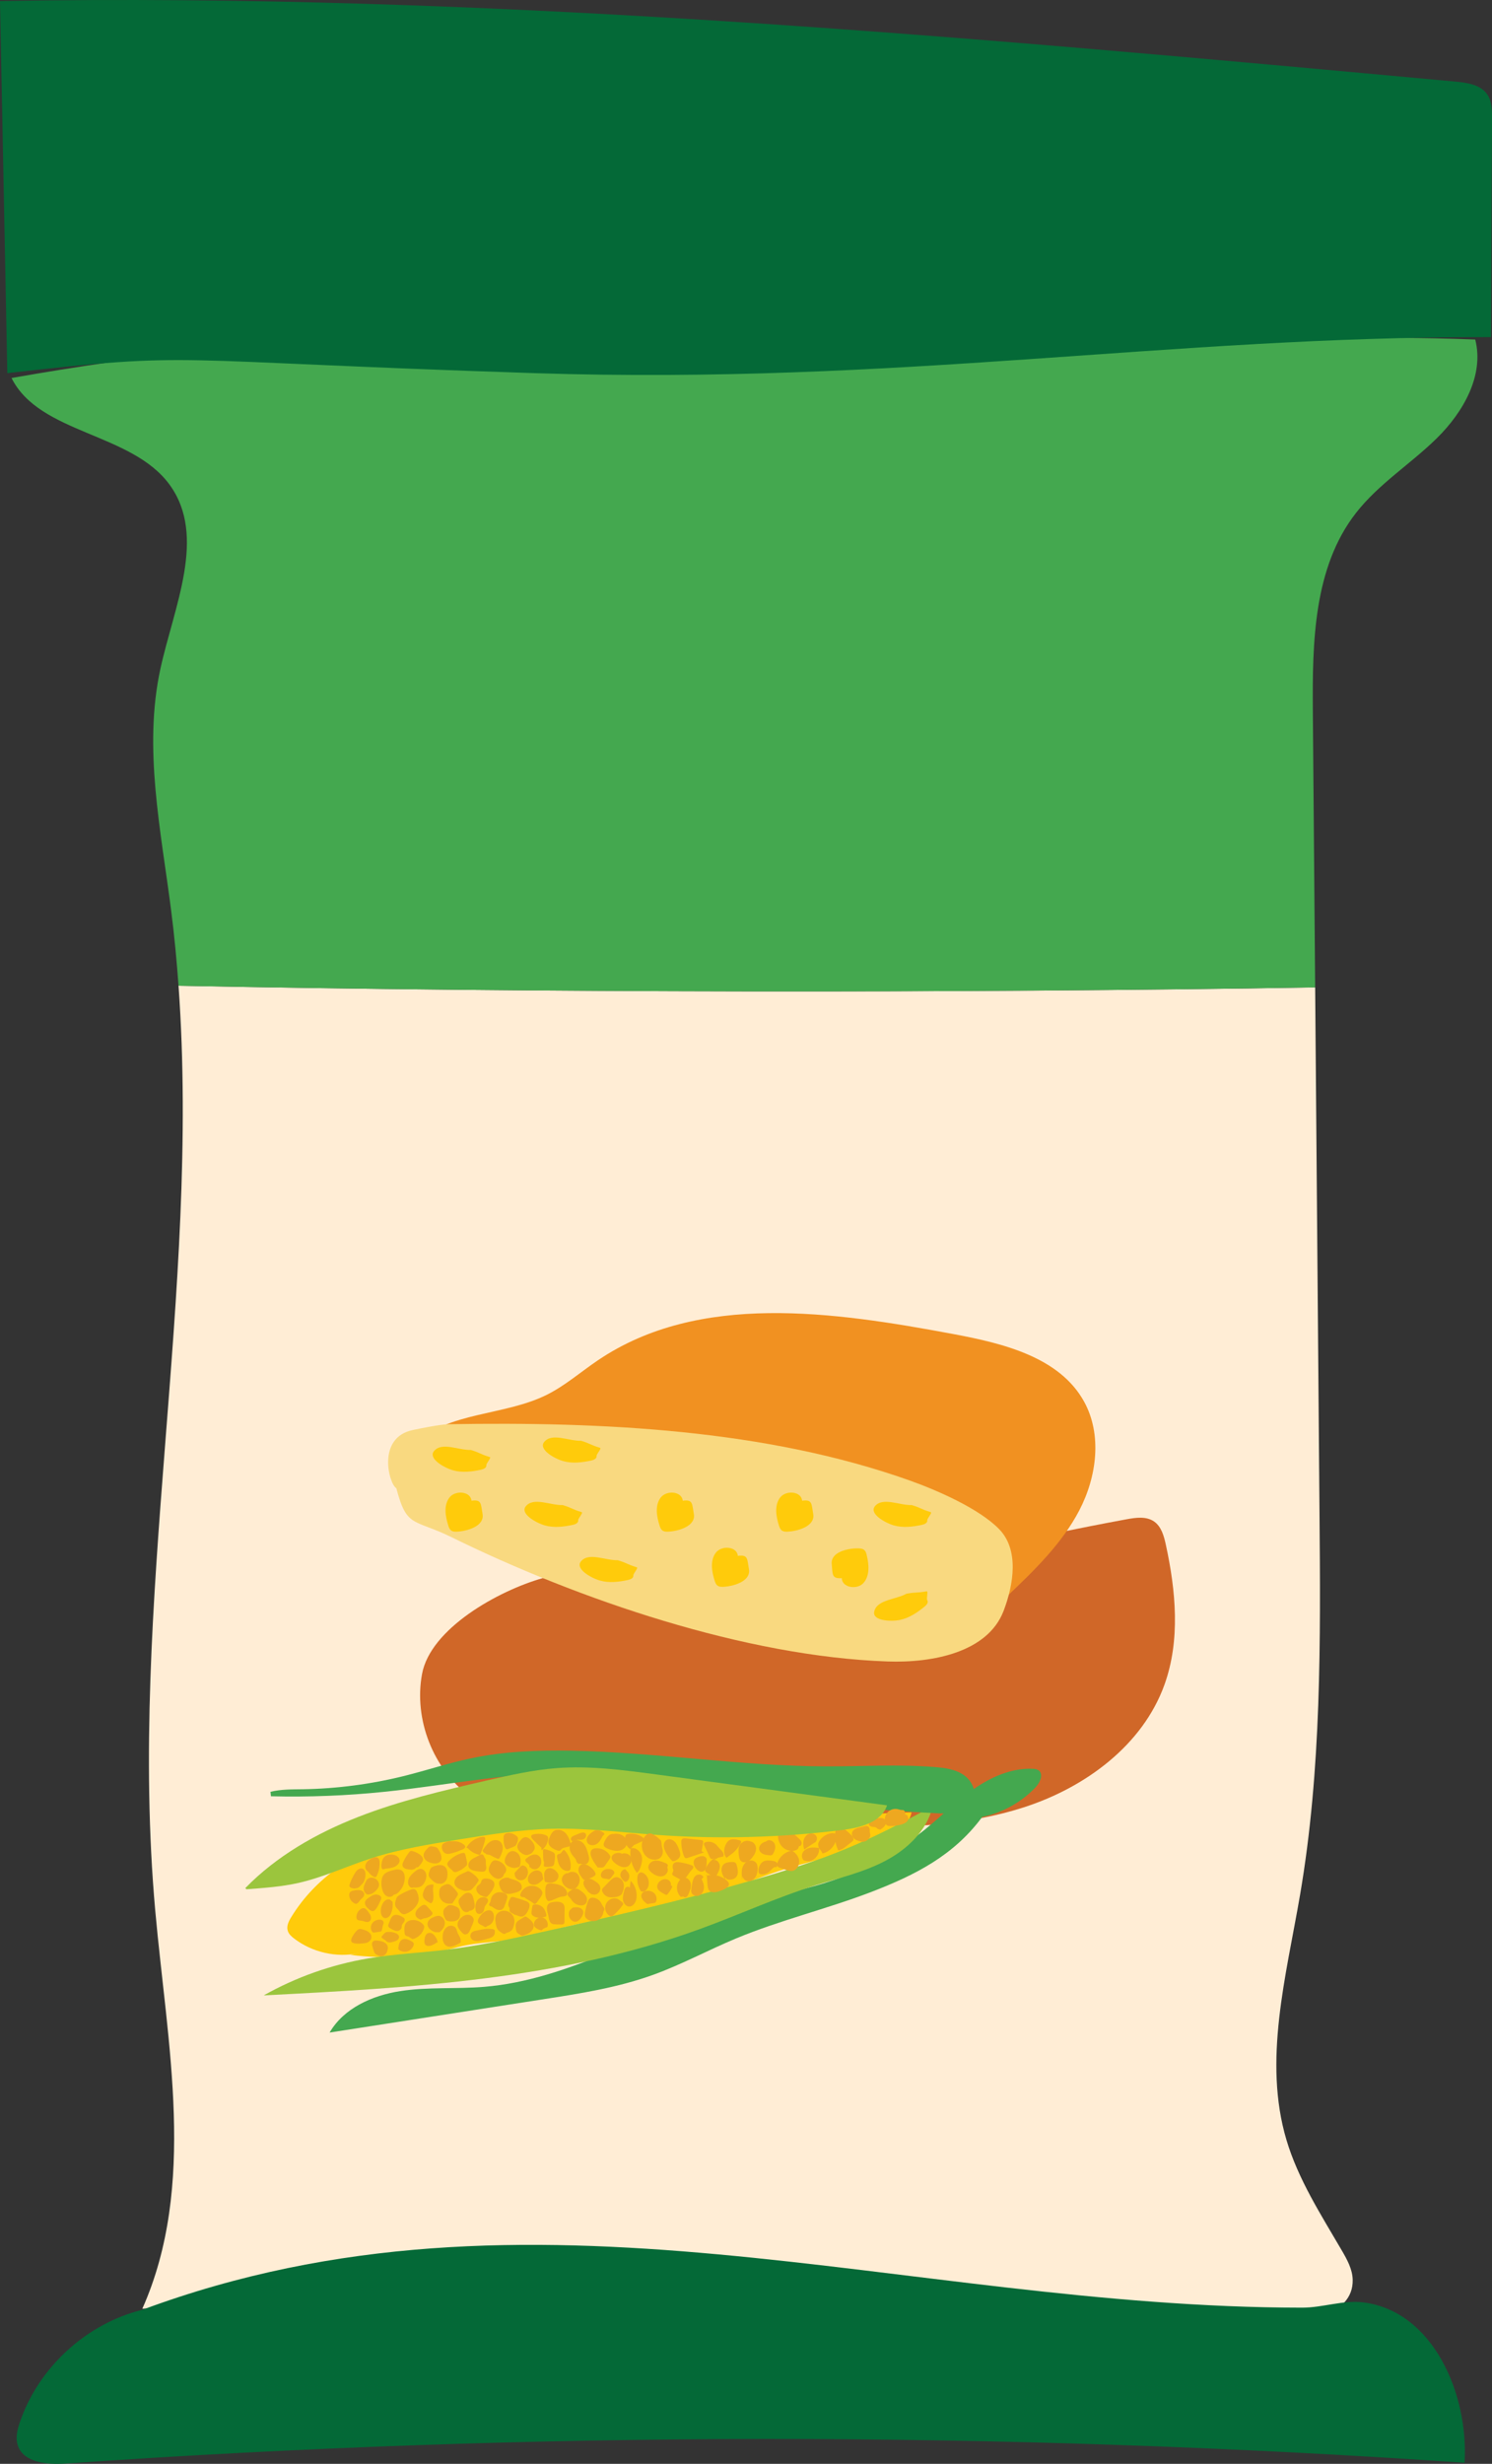 <?xml version="1.0" encoding="utf-8"?>
<!-- Generator: Adobe Illustrator 16.0.2, SVG Export Plug-In . SVG Version: 6.00 Build 0)  -->
<!DOCTYPE svg PUBLIC "-//W3C//DTD SVG 1.1//EN" "http://www.w3.org/Graphics/SVG/1.1/DTD/svg11.dtd">
<svg version="1.1" id="Layer_1" xmlns="http://www.w3.org/2000/svg" xmlns:xlink="http://www.w3.org/1999/xlink" x="0px" y="0px"
	 width="56.863px" height="93.863px" viewBox="0 0 56.863 93.863" enable-background="new 0 0 56.863 93.863" xml:space="preserve">
<rect x="0" y="0" width="56.863" height="93.863" fill="#333333" stroke="none"/>
<g>
	<path fill="#FFEDD5" d="M49.029,81.523c-0.897-3.016-0.014-6.229,0.518-9.33c0.82-4.789,0.782-9.678,0.742-14.536
		c-0.056-6.681-0.111-13.36-0.166-20.04c-13.718,0.222-29.746,0.2-43.319-0.064c0.844,11.685-1.933,23.509-0.889,35.216
		c0.456,5.108,1.595,10.501-0.491,15.186c14.255-1.117,28.61-0.958,42.837,0.474c1.379,0.138,3.322-0.19,3.293-1.575
		c-0.008-0.402-0.213-0.772-0.416-1.121C50.345,84.373,49.479,83.032,49.029,81.523"/>
	<path fill="#44A84F" d="M50.123,37.616c-0.029-3.508-0.059-7.016-0.088-10.523c-0.021-2.628,0.028-5.478,1.643-7.55
		c0.863-1.109,2.091-1.87,3.091-2.857s1.804-2.39,1.455-3.751c-8.39-0.338-16.565,0.846-24.888,0.114
		c-10.3-0.905-20.717-0.449-30.897,1.352c1.077,2.147,4.576,2.07,6.028,4.07c1.425,1.962,0.162,4.64-0.354,7.01
		c-0.658,3.024,0.022,6.154,0.412,9.224c0.121,0.948,0.21,1.898,0.279,2.849C20.377,37.817,36.405,37.838,50.123,37.616"/>
	<path fill="#046937" d="M0.279,14.216L0,0.04c18.525-0.324,37.02,1.374,55.47,3.069c0.445,0.041,0.95,0.114,1.208,0.481
		c0.182,0.26,0.187,0.601,0.186,0.919c-0.014,2.778-0.027,5.555-0.04,8.333c-12.354-0.028-22.556,1.822-36.437,1.374
		C6.013,13.752,7.597,13.379,0.279,14.216"/>
	<path fill="#046937" d="M5.424,87.995c-2.14,0.529-3.96,2.201-4.669,4.288c-0.094,0.275-0.169,0.574-0.086,0.852
		c0.203,0.684,1.123,0.767,1.834,0.717c17.743-1.236,35.571-1.246,53.315-0.03c0.158-2.647-1.217-5.771-3.847-6.107
		c-0.782-0.1-1.558,0.2-2.346,0.199C34.345,87.903,20.271,82.481,5.424,87.995"/>
	<path fill="#D06728" d="M20.689,60.119c-1.697,0.48-4.286,1.922-4.605,3.657c-0.318,1.733,0.423,3.62,1.838,4.674
		c1.644,1.224,3.854,1.261,5.903,1.247c2.632-0.018,5.264-0.034,7.895-0.052c2.457-0.016,4.959-0.038,7.298-0.792
		c2.339-0.753,4.532-2.362,5.363-4.675c0.609-1.696,0.433-3.575,0.05-5.336c-0.072-0.33-0.171-0.688-0.449-0.88
		c-0.295-0.203-0.69-0.148-1.042-0.084C35.362,59.278,28.288,61.391,20.689,60.119"/>
	<path fill="#F19121" d="M15.791,55.003c1.325-1.232,3.422-1.06,5.042-1.863c0.707-0.352,1.307-0.881,1.961-1.322
		c3.854-2.6,8.969-1.849,13.54-0.995c1.902,0.355,4.046,0.878,4.982,2.572c0.696,1.263,0.484,2.871-0.184,4.149
		s-1.731,2.299-2.777,3.293c0.197-1.225-0.58-2.44-1.611-3.13c-1.03-0.689-2.276-0.962-3.489-1.22
		c-5.981-1.271-12.188-2.545-18.156-1.21"/>
	<path fill="#F9D980" d="M15.105,56.695c0.401,1.532,0.653,1.153,2.105,1.867c4.842,2.38,11.189,4.543,16.613,4.734
		c1.732,0.062,3.826-0.352,4.427-1.929c0.386-1.012,0.593-2.326-0.169-3.111c-0.763-0.784-2.365-1.482-3.409-1.854
		c-5.483-1.95-11.738-2.244-17.577-2.144c-0.32,0.006-1.041,0.154-1.354,0.219C14.342,54.763,14.826,56.543,15.105,56.695"/>
	<path fill="#FFCB0B" d="M30.571,57.172c0.394-0.056,0.354,0.118,0.423,0.509c0.075,0.424-0.493,0.63-0.922,0.666
		c-0.101,0.009-0.214,0.014-0.29-0.053c-0.05-0.044-0.072-0.108-0.094-0.172c-0.112-0.351-0.18-0.765,0.037-1.063
		S30.539,56.805,30.571,57.172"/>
	<path fill="#FFCB0B" d="M26.021,57.172c0.393-0.056,0.354,0.118,0.423,0.509c0.075,0.424-0.494,0.63-0.922,0.666
		c-0.101,0.009-0.214,0.014-0.29-0.053c-0.05-0.044-0.073-0.108-0.094-0.172c-0.112-0.351-0.181-0.765,0.037-1.063
		C25.392,56.762,25.987,56.805,26.021,57.172"/>
	<path fill="#FFCB0B" d="M17.969,57.172c0.393-0.056,0.354,0.118,0.423,0.509c0.074,0.424-0.494,0.63-0.922,0.666
		c-0.102,0.009-0.214,0.014-0.29-0.053c-0.05-0.044-0.073-0.108-0.094-0.172c-0.112-0.351-0.181-0.765,0.037-1.063
		C17.34,56.762,17.936,56.805,17.969,57.172"/>
	<path fill="#FFCB0B" d="M28.121,59.273c0.393-0.056,0.354,0.118,0.423,0.509c0.075,0.423-0.494,0.629-0.922,0.666
		c-0.101,0.009-0.214,0.014-0.29-0.053c-0.05-0.044-0.073-0.109-0.094-0.172c-0.112-0.351-0.181-0.765,0.037-1.063
		C27.492,58.863,28.088,58.906,28.121,59.273"/>
	<path fill="#FFCB0B" d="M32.082,60.122c-0.396,0.026-0.344-0.144-0.384-0.539c-0.044-0.427,0.539-0.591,0.968-0.596
		c0.102-0.001,0.215,0.003,0.286,0.075c0.046,0.047,0.065,0.114,0.08,0.178c0.087,0.358,0.124,0.776-0.115,1.057
		C32.68,60.578,32.088,60.49,32.082,60.122"/>
	<path fill="#FFCB0B" d="M21.446,57.338c0.402,0.126,0.318,0.144,0.721,0.269c0.074,0.024-0.139,0.237-0.13,0.314
		c0.011,0.097-0.108,0.15-0.203,0.17c-0.354,0.076-0.725,0.12-1.072,0.021c-0.347-0.101-0.952-0.45-0.722-0.729
		C20.338,57.021,20.977,57.353,21.446,57.338"/>
	<path fill="#FFCB0B" d="M17.945,55.238c0.402,0.126,0.318,0.145,0.721,0.27c0.074,0.023-0.139,0.236-0.13,0.313
		c0.011,0.097-0.108,0.15-0.203,0.17c-0.353,0.076-0.725,0.12-1.072,0.021c-0.347-0.101-0.95-0.45-0.722-0.729
		C16.837,54.92,17.476,55.252,17.945,55.238"/>
	<path fill="#FFCB0B" d="M34.549,60.714c0.415-0.072,0.349-0.019,0.765-0.091c0.076-0.013-0.017,0.274,0.026,0.34
		c0.055,0.081-0.026,0.183-0.103,0.243c-0.28,0.229-0.59,0.438-0.944,0.509c-0.354,0.069-1.052,0.032-0.975-0.319
		C33.418,60.938,34.139,60.941,34.549,60.714"/>
	<path fill="#FFCB0B" d="M23.547,59.439c0.402,0.126,0.318,0.144,0.721,0.269c0.074,0.024-0.139,0.237-0.13,0.314
		c0.011,0.097-0.108,0.149-0.203,0.17c-0.354,0.076-0.726,0.12-1.072,0.021s-0.951-0.449-0.722-0.729
		C22.438,59.122,23.077,59.454,23.547,59.439"/>
	<path fill="#FFCB0B" d="M34.749,57.338c0.403,0.126,0.319,0.144,0.722,0.269c0.073,0.024-0.14,0.237-0.131,0.314
		c0.012,0.097-0.107,0.15-0.202,0.17c-0.354,0.076-0.726,0.12-1.072,0.021c-0.347-0.101-0.951-0.45-0.722-0.729
		C33.642,57.021,34.28,57.353,34.749,57.338"/>
	<path fill="#FFCB0B" d="M22.146,54.888c0.402,0.126,0.318,0.144,0.722,0.269c0.073,0.024-0.14,0.237-0.131,0.314
		c0.011,0.097-0.108,0.149-0.203,0.17c-0.354,0.075-0.726,0.12-1.072,0.021s-0.951-0.45-0.722-0.729
		C21.038,54.571,21.677,54.903,22.146,54.888"/>
	<path fill="#44A84F" d="M37.436,69.216c0.772-0.156,1.493-0.557,2.035-1.13c0.173-0.183,0.313-0.515,0.1-0.65
		c-0.062-0.039-0.137-0.047-0.209-0.051c-0.803-0.035-1.58,0.307-2.24,0.764c-0.661,0.457-1.232,1.029-1.855,1.536
		c-1.062,0.861-2.279,1.531-3.577,1.967c-1.299,0.436-2.666,0.636-3.984,1.01c-3.134,0.888-6.006,2.761-9.251,3.029
		c-1.069,0.088-2.152-0.002-3.211,0.164c-1.06,0.167-2.144,0.649-2.682,1.578c2.702-0.42,5.403-0.841,8.104-1.262
		c1.427-0.222,2.864-0.445,4.222-0.936c1.08-0.389,2.094-0.941,3.154-1.383c1.679-0.701,3.463-1.123,5.162-1.775
		C34.901,71.425,36.354,70.681,37.436,69.216"/>
	<path fill="#FFCB0B" d="M13.672,74.409c-0.851,0.181-1.776-0.031-2.466-0.561c-0.101-0.077-0.201-0.167-0.238-0.288
		c-0.059-0.182,0.036-0.372,0.137-0.534c0.897-1.461,2.413-2.53,4.091-2.885c0.979-0.207,2.097-0.493,3.098-0.48
		c2.095,0.028,3.818-0.252,6.17,0.142c1.611,0.269,3.268-0.325,4.889-0.128c0.558,0.067,1.122,0.182,1.676,0.088
		c0.472-0.079,0.905-0.307,1.361-0.451c0.755-0.24,1.56-0.255,2.352-0.267c-0.128,0.613-0.784,0.943-1.374,1.153
		c-0.926,0.33-1.878,0.578-2.829,0.827c-1.622,0.424-2.847,1.089-4.469,1.513c-1.113,0.29-2.43,0.498-3.566,0.677
		c-0.843,0.133-1.603,0.378-2.433,0.578c-0.795,0.192-1.847,0.172-2.636,0.389c-1.323,0.365-2.719,0.465-4.081,0.292"/>
	<path fill="#9BC53D" d="M35.418,68.878c-1.034,0.559-2.079,1.101-3.165,1.551c-1.152,0.478-2.345,0.85-3.544,1.193
		c-2.677,0.768-5.392,1.397-8.112,1.994c-1.177,0.26-2.357,0.513-3.555,0.657c-1.008,0.122-2.025,0.168-3.026,0.338
		c-1.39,0.236-2.737,0.714-3.965,1.406c5.619-0.287,11.335-0.602,16.622-2.527c1.476-0.537,2.906-1.195,4.404-1.664
		c0.896-0.279,1.823-0.494,2.655-0.929s1.58-1.139,1.807-2.05"/>
	<path fill="#44A84F" d="M10.326,68.431c1.441,0.035,2.887-0.021,4.322-0.17c2.461-0.253,4.905-0.775,7.379-0.718
		c1.599,0.036,3.181,0.315,4.76,0.564c2.979,0.468,5.979,0.829,8.993,0.975c0.494,0.024,1.104-0.027,1.306-0.479
		c0.155-0.348-0.048-0.771-0.361-0.985s-0.708-0.268-1.087-0.298c-1.387-0.114-2.78-0.023-4.173-0.027
		c-3.23-0.01-6.441-0.535-9.673-0.597c-1.284-0.024-2.577,0.024-3.834,0.288c-0.862,0.181-1.7,0.46-2.555,0.674
		c-1.266,0.314-2.567,0.485-3.871,0.506c-0.409,0.006-0.824-0.002-1.223,0.097"/>
	<path fill="#EEA820" d="M34.485,69.126c0.099-0.013,0.162,0.123,0.12,0.213s-0.144,0.135-0.238,0.164
		c-0.145,0.043-0.297,0.065-0.449,0.064c-0.04,0-0.082-0.002-0.114-0.025c-0.029-0.02-0.048-0.053-0.06-0.086
		c-0.052-0.141-0.016-0.311,0.088-0.419c0.104-0.109,0.272-0.152,0.416-0.106c0.201,0.064,0.181-0.045,0.264,0.15"/>
	<path fill="#EEA820" d="M33.524,69.691c-0.124-0.007-0.091-0.082-0.215-0.089c-0.081-0.004-0.184-0.025-0.195-0.105
		c-0.008-0.048,0.024-0.094,0.062-0.125c0.091-0.076,0.212-0.103,0.33-0.112c0.076-0.006,0.161-0.003,0.215,0.052
		c0.061,0.063,0.053,0.168,0.004,0.24c-0.048,0.072-0.125,0.119-0.198,0.163"/>
	<path fill="#EEA820" d="M32.877,70.167c-0.102-0.018-0.204-0.037-0.289-0.094c-0.084-0.059-0.144-0.165-0.113-0.263
		c0.037-0.118,0.177-0.164,0.297-0.193c0.058-0.014,0.116-0.028,0.174-0.042c0.034-0.008,0.069-0.017,0.104-0.008
		c0.069,0.016,0.107,0.098,0.098,0.168s0.021,0.103,0.021,0.174C33.168,70.056,33,70.167,32.877,70.167"/>
	<path fill="#EEA820" d="M31.949,70.493c-0.105-0.211-0.146-0.452-0.117-0.686c0.01-0.078,0.035-0.166,0.107-0.198
		c0.078-0.035,0.168,0.015,0.236,0.067c0.096,0.07,0.185,0.149,0.268,0.234c0.052,0.053,0.104,0.125,0.077,0.193
		c-0.014,0.032-0.041,0.054-0.069,0.074C32.297,70.288,32.137,70.469,31.949,70.493"/>
	<path fill="#EEA820" d="M31.347,70.611c-0.061-0.154-0.149-0.159-0.164-0.324c-0.005-0.061,0.021-0.117,0.056-0.167
		c0.102-0.148,0.266-0.253,0.442-0.281c0.066-0.011,0.149-0.003,0.183,0.057c0.015,0.026,0.016,0.058,0.015,0.086
		C31.865,70.277,31.636,70.549,31.347,70.611"/>
	<path fill="#EEA820" d="M30.644,70.879c-0.091-0.068-0.104-0.209-0.048-0.308c0.058-0.1,0.167-0.156,0.279-0.177
		c0.112-0.02,0.227-0.007,0.34,0.007c0.035,0.242-0.169,0.493-0.413,0.508"/>
	<path fill="#EEA820" d="M30.649,70.459c-0.03-0.105-0.048-0.219-0.027-0.327c0.021-0.107,0.085-0.213,0.185-0.26
		c0.1-0.048,0.233-0.025,0.298,0.064c0.063,0.09,0.025,0.238-0.079,0.272"/>
	<path fill="#EEA820" d="M30.419,70.425c-0.13,0.14-0.39,0.097-0.545-0.015s-0.23-0.313-0.224-0.504
		c0.004-0.102,0.038-0.216,0.129-0.263c0.13-0.067,0.279,0.039,0.386,0.138c0.091,0.084,0.183,0.168,0.272,0.252
		c0.049,0.045,0.101,0.096,0.114,0.16c0.014,0.065-0.032,0.146-0.099,0.142"/>
	<path fill="#EEA820" d="M30.304,70.492c-0.302-0.007-0.593,0.205-0.681,0.494c-0.008,0.028-0.015,0.058-0.006,0.086
		c0.016,0.048,0.069,0.071,0.118,0.088c0.075,0.026,0.151,0.051,0.228,0.077c0.071,0.022,0.146,0.047,0.221,0.04
		c0.211-0.021,0.326-0.292,0.25-0.491c-0.075-0.199-0.275-0.324-0.477-0.393"/>
	<path fill="#9BC53D" d="M9.391,71.974c0.667-0.048,1.338-0.096,1.989-0.242c0.95-0.216,1.84-0.638,2.769-0.938
		c1.09-0.353,2.227-0.536,3.357-0.718c1.165-0.188,2.334-0.375,3.514-0.405c1.343-0.034,2.683,0.137,4.022,0.233
		c2.353,0.168,4.723,0.104,7.063-0.188c0.681-0.086,1.484-0.29,1.703-0.939c-2.935-0.393-5.869-0.785-8.805-1.178
		c-1.255-0.168-2.521-0.336-3.785-0.24c-0.899,0.067-1.785,0.269-2.665,0.471c-1.659,0.381-3.325,0.771-4.912,1.393
		c-1.586,0.621-3.102,1.485-4.29,2.705"/>
	<path fill="#EEA820" d="M29.58,71.125c-0.103-0.009-0.171,0.098-0.245,0.168c-0.079,0.073-0.188,0.115-0.296,0.113
		c-0.041,0-0.088-0.01-0.112-0.044c-0.017-0.022-0.02-0.053-0.02-0.081c-0.001-0.152,0.07-0.315,0.209-0.377
		c0.094-0.04,0.198-0.028,0.298-0.018c0.096,0.011,0.217,0.047,0.22,0.143c0.002,0.062-0.049,0.109-0.097,0.148"/>
	<path fill="#EEA820" d="M29.347,70.121c-0.099,0.017-0.2,0.034-0.284,0.088c-0.084,0.053-0.148,0.152-0.129,0.25
		c0.015,0.079,0.08,0.141,0.154,0.173c0.072,0.033,0.154,0.041,0.233,0.049c0.03,0.003,0.062,0.006,0.087-0.006
		c0.029-0.013,0.049-0.041,0.064-0.069c0.064-0.11,0.102-0.251,0.049-0.367c-0.052-0.117-0.223-0.181-0.316-0.093"/>
	<path fill="#EEA820" d="M28.291,71.608c-0.018-0.124-0.034-0.25-0.015-0.373s0.081-0.246,0.187-0.313
		c0.106-0.066,0.26-0.061,0.343,0.032c0.064,0.072,0.075,0.176,0.069,0.272c-0.007,0.108-0.034,0.22-0.1,0.307
		s-0.175,0.146-0.282,0.132c-0.108-0.015-0.203-0.118-0.191-0.226"/>
	<path fill="#EEA820" d="M28.796,70.379c-0.03-0.132-0.148-0.236-0.283-0.25c-0.133-0.015-0.271,0.063-0.329,0.184
		c-0.052,0.107-0.04,0.233-0.027,0.352c0.01,0.088,0.023,0.182,0.09,0.238c0.063,0.053,0.158,0.055,0.233,0.023
		c0.075-0.032,0.136-0.095,0.187-0.158c0.079-0.098,0.146-0.214,0.147-0.34s-0.084-0.259-0.209-0.275"/>
	<path fill="#EEA820" d="M27.637,71.598c-0.055-0.091-0.11-0.186-0.131-0.289c-0.021-0.104,0.001-0.224,0.082-0.293
		c0.075-0.064,0.18-0.074,0.279-0.08c0.057-0.003,0.121-0.005,0.164,0.033c0.032,0.028,0.044,0.072,0.055,0.114
		c0.038,0.148,0.069,0.326-0.038,0.436c-0.049,0.051-0.119,0.075-0.188,0.085c-0.057,0.008-0.115,0.006-0.164-0.022
		c-0.048-0.028-0.079-0.091-0.059-0.143"/>
	<path fill="#EEA820" d="M27.688,70.777c-0.129-0.146-0.104-0.376-0.008-0.543c0.025-0.044,0.056-0.085,0.096-0.115
		c0.112-0.082,0.27-0.048,0.404-0.01c0.021,0.006,0.045,0.013,0.058,0.032c0.019,0.027,0.004,0.064-0.014,0.094
		c-0.075,0.137-0.177,0.26-0.296,0.36"/>
	<path fill="#EEA820" d="M27.562,70.728c-0.122,0.028-0.245,0.056-0.366,0.083c-0.035,0.009-0.074,0.016-0.105-0.004
		c-0.021-0.014-0.033-0.038-0.044-0.062c-0.067-0.145-0.135-0.289-0.202-0.434c-0.015-0.03-0.029-0.069-0.008-0.098
		c0.009-0.013,0.025-0.021,0.04-0.027c0.162-0.063,0.359,0.002,0.464,0.142C27.444,70.466,27.638,70.573,27.562,70.728"/>
	<path fill="#EEA820" d="M27.363,70.781c-0.216-0.012-0.372,0.2-0.465,0.396c-0.014,0.029-0.028,0.061-0.021,0.093
		c0.007,0.028,0.03,0.05,0.054,0.068c0.072,0.058,0.156,0.102,0.246,0.13c0.032,0.011,0.068,0.018,0.1,0.004
		c0.031-0.015,0.048-0.048,0.063-0.078c0.051-0.102,0.102-0.211,0.092-0.324c-0.012-0.113-0.109-0.227-0.222-0.21"/>
	<path fill="#EEA820" d="M26.935,71.37c0.005,0.155,0.017,0.312,0.032,0.466c0.007,0.06,0.015,0.122,0.05,0.172
		c0.084,0.113,0.26,0.09,0.394,0.043c0.09-0.031,0.178-0.066,0.258-0.116c0.06-0.038,0.122-0.098,0.113-0.169
		c-0.005-0.045-0.036-0.082-0.069-0.112c-0.208-0.195-0.52-0.272-0.794-0.198"/>
	<path fill="#EEA820" d="M26.829,70.571c-0.203,0.067-0.405,0.136-0.608,0.204c-0.034,0.012-0.072,0.022-0.103,0.006
		c-0.028-0.015-0.042-0.045-0.054-0.075c-0.063-0.168-0.097-0.348-0.101-0.528c0-0.037,0.001-0.076,0.024-0.104
		c0.034-0.046,0.103-0.044,0.16-0.038c0.189,0.021,0.379,0.042,0.566,0.063c0.028,0.003,0.057,0.008,0.075,0.029
		c0.018,0.023,0.014,0.057,0.008,0.087c-0.019,0.104-0.038,0.208-0.057,0.313"/>
	<path fill="#EEA820" d="M26.932,70.88c0.021-0.069-0.041-0.144-0.111-0.161c-0.071-0.02-0.146,0.002-0.216,0.026
		c-0.04,0.016-0.081,0.032-0.112,0.063c-0.1,0.094-0.056,0.264,0.029,0.372c0.064,0.081,0.169,0.151,0.268,0.116
		c0.116-0.041,0.138-0.192,0.141-0.316c0.001-0.053,0.002-0.106,0.003-0.159"/>
	<path fill="#EEA820" d="M26.805,71.523c-0.022-0.12-0.202-0.143-0.294-0.064c-0.093,0.08-0.116,0.211-0.136,0.33
		c-0.009,0.057-0.018,0.112-0.025,0.168c-0.006,0.036-0.012,0.074-0.006,0.11c0.018,0.121,0.167,0.192,0.282,0.153
		s0.189-0.16,0.2-0.282c0.012-0.121-0.031-0.242-0.087-0.35"/>
	<path fill="#EEA820" d="M25.943,72.264c-0.147-0.142-0.187-0.382-0.089-0.563c0.052-0.096,0.151-0.178,0.261-0.167
		c0.124,0.014,0.209,0.143,0.216,0.267c0.008,0.125-0.043,0.244-0.093,0.357c-0.018,0.04-0.036,0.082-0.071,0.107
		c-0.035,0.024-0.092,0.023-0.115-0.012"/>
	<path fill="#EEA820" d="M25.961,71.674c-0.001-0.094-0.258-0.172-0.323-0.24c-0.065-0.066,0.056-0.133,0.018-0.218
		c-0.039-0.086-0.028-0.203,0.052-0.252c0.05-0.03,0.112-0.027,0.17-0.02c0.166,0.02,0.33,0.06,0.487,0.118
		c0.014,0.007,0.027,0.012,0.039,0.021c0.042,0.04,0.006,0.11-0.036,0.148c-0.164,0.154-0.233,0.442-0.444,0.366"/>
	<path fill="#EEA820" d="M25.604,70.88c-0.095-0.097-0.173-0.208-0.235-0.328c-0.039-0.074-0.071-0.156-0.071-0.241
		c0.001-0.086,0.039-0.176,0.113-0.217c0.094-0.052,0.216-0.015,0.294,0.059c0.078,0.072,0.121,0.175,0.162,0.272
		c0.039,0.097,0.079,0.202,0.046,0.3C25.879,70.824,25.665,70.963,25.604,70.88"/>
	<path fill="#EEA820" d="M25.166,70.099c-0.076-0.082-0.165-0.152-0.263-0.208c-0.038-0.021-0.081-0.042-0.126-0.044
		c-0.078-0.004-0.149,0.05-0.199,0.112c-0.186,0.229-0.146,0.604,0.084,0.79c0.157,0.128,0.425,0.144,0.543-0.021
		c0.068-0.096,0.069-0.227,0.031-0.338c-0.036-0.111-0.005-0.224-0.074-0.317"/>
	<path fill="#EEA820" d="M25.454,71.05c-0.019-0.042-0.064-0.063-0.107-0.081c-0.126-0.051-0.259-0.103-0.393-0.084
		c-0.136,0.021-0.266,0.141-0.243,0.274c0.013,0.082,0.078,0.146,0.144,0.196c0.113,0.087,0.257,0.153,0.397,0.121
		c0.139-0.03,0.249-0.197,0.179-0.322"/>
	<path fill="#EEA820" d="M25.568,71.819c0.019-0.088-0.042-0.181-0.126-0.213c-0.084-0.033-0.183-0.013-0.257,0.036
		c-0.102,0.063-0.17,0.194-0.123,0.304c0.026,0.065,0.089,0.11,0.149,0.147c0.048,0.03,0.098,0.057,0.146,0.083
		c0.014,0.007,0.03,0.014,0.046,0.012c0.018-0.003,0.032-0.017,0.044-0.032c0.074-0.085,0.134-0.181,0.179-0.283"/>
	<path fill="#EEA820" d="M24.69,72.546c-0.063-0.037-0.122-0.084-0.17-0.14c-0.053-0.063-0.096-0.146-0.074-0.225
		c0.022-0.079,0.104-0.128,0.186-0.143c0.109-0.02,0.23,0.013,0.309,0.093c0.077,0.08,0.106,0.207,0.062,0.31
		c-0.008,0.016-0.016,0.03-0.029,0.041c-0.017,0.012-0.037,0.016-0.058,0.019c-0.07,0.01-0.141,0.02-0.212,0.03"/>
	<path fill="#EEA820" d="M24.432,72.057c-0.107-0.156-0.157-0.35-0.14-0.537c0.007-0.076,0.037-0.164,0.11-0.185
		c0.046-0.013,0.094,0.006,0.134,0.032c0.185,0.116,0.25,0.389,0.137,0.576c-0.036,0.059-0.09,0.112-0.157,0.124"/>
	<path fill="#EEA820" d="M24.271,71.349c-0.191-0.252-0.279-0.581-0.238-0.896c0.002-0.012,0.004-0.024,0.012-0.032
		c0.008-0.009,0.02-0.012,0.032-0.013c0.185-0.026,0.353,0.146,0.386,0.329c0.032,0.185-0.036,0.371-0.116,0.54"/>
	<path fill="#EEA820" d="M24.018,70.448c-0.144-0.103-0.222-0.288-0.193-0.463c0.006-0.032,0.015-0.065,0.039-0.089
		c0.023-0.02,0.056-0.026,0.087-0.032c0.175-0.023,0.359,0.016,0.51,0.107c0.047,0.028,0.095,0.08,0.072,0.129
		c-0.012,0.024-0.038,0.037-0.063,0.049c-0.103,0.048-0.207,0.097-0.311,0.145"/>
	<path fill="#EEA820" d="M23.454,69.885c-0.082-0.04-0.185-0.015-0.255,0.044c-0.071,0.057-0.117,0.139-0.157,0.221
		c-0.024,0.048-0.047,0.104-0.032,0.154c0.019,0.062,0.083,0.095,0.142,0.12c0.137,0.057,0.283,0.103,0.43,0.083
		c0.146-0.021,0.289-0.125,0.31-0.271c0.021-0.151-0.098-0.298-0.242-0.349c-0.145-0.05-0.305-0.025-0.451,0.022"/>
	<path fill="#EEA820" d="M23.696,70.612c-0.09-0.036-0.195-0.032-0.281,0.013c-0.043,0.022-0.083,0.058-0.1,0.104
		c-0.034,0.1,0.054,0.197,0.136,0.26c0.13,0.101,0.299,0.187,0.45,0.124c0.151-0.061,0.212-0.278,0.113-0.408
		c-0.099-0.131-0.325-0.132-0.425-0.003"/>
	<path fill="#EEA820" d="M23.826,71.206c-0.12,0.018-0.208,0.152-0.178,0.269c0.019,0.071,0.07,0.126,0.122,0.178
		c0.017,0.015,0.032,0.03,0.052,0.035c0.033,0.009,0.066-0.011,0.091-0.033c0.086-0.083,0.096-0.232,0.021-0.326"/>
	<path fill="#EEA820" d="M24.036,71.65c0.165,0.17,0.249,0.413,0.225,0.647c-0.018,0.164-0.129,0.349-0.293,0.335
		c-0.112-0.01-0.198-0.118-0.22-0.229c-0.022-0.112,0.005-0.228,0.032-0.339c0.013-0.056,0.028-0.115,0.07-0.154
		c0.044-0.039,0.122-0.044,0.152,0.005"/>
	<path fill="#EEA820" d="M23.748,72.554c-0.1,0.143-0.216,0.273-0.345,0.39c-0.03,0.026-0.064,0.054-0.105,0.058
		c-0.038,0.002-0.075-0.018-0.104-0.043c-0.11-0.091-0.157-0.249-0.115-0.385c0.042-0.135,0.17-0.24,0.312-0.253
		c0.075-0.007,0.154,0.011,0.211,0.061C23.658,72.432,23.771,72.483,23.748,72.554"/>
	<path fill="#EEA820" d="M23.693,72.162c0.064-0.13,0.108-0.28,0.07-0.421c-0.038-0.14-0.183-0.258-0.323-0.222
		c-0.079,0.02-0.141,0.08-0.196,0.138c-0.085,0.087-0.17,0.174-0.256,0.261c-0.014,0.015-0.027,0.028-0.035,0.046
		c-0.015,0.034-0.007,0.073,0.008,0.107c0.048,0.115,0.163,0.199,0.287,0.209C23.372,72.291,23.625,72.267,23.693,72.162"/>
	<path fill="#EEA820" d="M23.197,71.597c-0.099-0.037-0.238-0.009-0.285-0.102c-0.012-0.024-0.015-0.052-0.012-0.077
		c0.01-0.08,0.064-0.149,0.136-0.186c0.07-0.036,0.155-0.041,0.232-0.023c0.072,0.016,0.152,0.067,0.144,0.141
		c-0.004,0.028-0.021,0.053-0.04,0.074C23.324,71.474,23.266,71.594,23.197,71.597"/>
	<path fill="#EEA820" d="M22.784,71.146c-0.089-0.109-0.166-0.229-0.228-0.356c-0.051-0.106-0.083-0.254,0.008-0.329
		c0.035-0.03,0.082-0.041,0.129-0.047c0.205-0.021,0.418,0.076,0.536,0.246c0.018,0.025,0.033,0.054,0.033,0.084
		c-0.001,0.033-0.021,0.064-0.04,0.092c-0.056,0.08-0.111,0.16-0.168,0.241c-0.015,0.021-0.031,0.042-0.054,0.054
		C22.922,71.166,22.871,71.139,22.784,71.146"/>
	<path fill="#EEA820" d="M22.974,69.936c0.142-0.091-0.003-0.131-0.102-0.193c-0.031-0.019-0.12-0.019-0.156-0.019
		c-0.035,0.001-0.067,0.021-0.098,0.041c-0.075,0.05-0.151,0.102-0.203,0.175c-0.051,0.073-0.074,0.174-0.032,0.254
		c0.063,0.118,0.239,0.129,0.353,0.059C22.85,70.181,22.913,70.056,22.974,69.936"/>
	<path fill="#EEA820" d="M23.001,72.772c0.009,0.141-0.065,0.283-0.186,0.358c-0.12,0.074-0.28,0.076-0.402,0.005
		c-0.044-0.024-0.081-0.059-0.104-0.103c-0.03-0.064-0.02-0.141-0.007-0.209c0.022-0.119,0.053-0.236,0.091-0.351
		c0.021-0.063,0.049-0.13,0.107-0.16c0.038-0.021,0.084-0.021,0.127-0.015c0.132,0.021,0.251,0.113,0.304,0.237
		c0.053,0.123,0.155,0.168,0.079,0.279"/>
	<path fill="#EEA820" d="M22.479,72.12c-0.11-0.079-0.066-0.064-0.143-0.156c-0.077-0.093-0.14-0.229-0.069-0.326
		c0.043-0.06,0.126-0.081,0.198-0.069c0.073,0.012,0.139,0.05,0.201,0.088c0.077,0.048,0.156,0.102,0.193,0.184
		c0.046,0.101,0.012,0.23-0.077,0.295C22.695,72.2,22.562,72.193,22.479,72.12"/>
	<path fill="#EEA820" d="M22.214,71.575c-0.072-0.088-0.146-0.182-0.164-0.294c-0.02-0.111,0.041-0.246,0.152-0.266
		c0.047-0.008,0.097,0.004,0.141,0.021c0.14,0.055,0.26,0.157,0.334,0.287c0.016,0.029,0.03,0.063,0.019,0.094
		c-0.008,0.023-0.028,0.038-0.048,0.052c-0.118,0.081-0.256,0.131-0.398,0.146"/>
	<path fill="#EEA820" d="M22.03,70.992c-0.094-0.073-0.041-0.119-0.121-0.206c-0.084-0.09-0.161-0.191-0.189-0.311
		c-0.029-0.119,0.003-0.26,0.104-0.33c0.124-0.087,0.307-0.031,0.408,0.08c0.104,0.111,0.146,0.265,0.187,0.41
		c0.019,0.071,0.038,0.145,0.028,0.217c-0.009,0.073-0.054,0.147-0.125,0.167c-0.089,0.025-0.186-0.04-0.273-0.011"/>
	<path fill="#EEA820" d="M21.813,70.142c-0.054-0.01-0.07-0.086-0.043-0.133c0.029-0.047,0.083-0.069,0.135-0.091
		c0.06-0.023,0.12-0.048,0.181-0.073c0.072-0.028,0.162-0.055,0.219-0.002c0.062,0.057,0.029,0.166-0.041,0.211
		c-0.069,0.044-0.159,0.041-0.242,0.032"/>
	<path fill="#EEA820" d="M21.753,70.249c-0.042-0.155-0.097-0.315-0.213-0.427c-0.116-0.112-0.31-0.158-0.44-0.063
		c-0.076,0.057-0.117,0.149-0.154,0.237c-0.026,0.063-0.053,0.128-0.046,0.196c0.013,0.157,0.184,0.245,0.332,0.303
		c0.027,0.011,0.058,0.021,0.087,0.015c0.029-0.008,0.052-0.033,0.071-0.057c0.091-0.11,0.399-0.063,0.385-0.203"/>
	<path fill="#EEA820" d="M21.51,70.482c0.175,0.178,0.265,0.436,0.237,0.684c-0.005,0.032-0.012,0.066-0.036,0.086
		c-0.015,0.012-0.031,0.017-0.049,0.02c-0.123,0.021-0.247-0.058-0.316-0.161c-0.069-0.105-0.094-0.231-0.115-0.354
		c-0.005-0.025-0.009-0.053,0.001-0.075c0.018-0.04,0.064-0.055,0.106-0.063C21.404,70.601,21.444,70.457,21.51,70.482"/>
	<path fill="#EEA820" d="M21.671,71.364c-0.132-0.028-0.26,0.105-0.259,0.241c0,0.135,0.098,0.254,0.216,0.32
		c0.079,0.045,0.176,0.071,0.261,0.038c0.051-0.02,0.092-0.059,0.124-0.104c0.1-0.137,0.113-0.343,0-0.466
		c-0.114-0.125-0.355-0.108-0.423,0.046"/>
	<path fill="#EEA820" d="M21.647,72.102c-0.058,0.128,0.059,0.151,0.13,0.271c0.071,0.12,0.202,0.203,0.342,0.216
		c0.061,0.005,0.125-0.005,0.174-0.04c0.086-0.064,0.099-0.195,0.054-0.292c-0.044-0.098-0.132-0.168-0.219-0.23
		c-0.04-0.029-0.081-0.058-0.129-0.07C21.871,71.924,21.747,72.016,21.647,72.102"/>
	<path fill="#EEA820" d="M21.833,72.672c-0.118,0.1-0.148,0.101-0.154,0.256c-0.005,0.155,0.139,0.316,0.288,0.279
		c0.083-0.021,0.144-0.091,0.19-0.16c0.049-0.072,0.092-0.16,0.065-0.243c-0.022-0.072-0.094-0.119-0.166-0.135
		C21.983,72.653,21.907,72.663,21.833,72.672"/>
	<path fill="#EEA820" d="M21.111,73.308c-0.202-0.028-0.176-0.222-0.235-0.418c-0.04-0.129-0.059-0.295,0.049-0.377
		c0.047-0.034,0.108-0.044,0.166-0.053c0.147-0.021,0.334-0.021,0.402,0.11c0.026,0.051,0.026,0.111,0.024,0.169
		c-0.001,0.157-0.003,0.314-0.004,0.472c0,0.024-0.001,0.051-0.016,0.07c-0.021,0.029-0.061,0.033-0.097,0.034
		c-0.109,0.002-0.219-0.001-0.327-0.011"/>
	<path fill="#EEA820" d="M20.851,72.389c-0.078-0.12-0.073-0.275-0.066-0.42c0.004-0.074,0.015-0.161,0.078-0.199
		c0.042-0.025,0.094-0.022,0.143-0.019c0.122,0.012,0.247,0.027,0.359,0.077s0.212,0.142,0.244,0.26
		c0.008,0.031,0.011,0.064-0.002,0.093c-0.026,0.056-0.099,0.066-0.158,0.07c-0.205,0.014-0.351,0.159-0.556,0.173"/>
	<path fill="#EEA820" d="M20.787,71.717c-0.053-0.092-0.035-0.15-0.047-0.256c-0.012-0.106,0.029-0.227,0.125-0.273
		c0.118-0.058,0.261,0.017,0.347,0.116c0.03,0.034,0.056,0.072,0.068,0.115c0.029,0.113-0.055,0.236-0.164,0.28
		c-0.11,0.045-0.235,0.027-0.349-0.01"/>
	<path fill="#EEA820" d="M20.749,71.102c-0.052,0.006,0.002-0.132-0.02-0.18c-0.023-0.048-0.025-0.102-0.027-0.154l-0.008-0.257
		c-0.001-0.02-0.001-0.04,0.013-0.055c0.017-0.016,0.042-0.013,0.064-0.008c0.098,0.022,0.192,0.057,0.283,0.101
		c0.028,0.015,0.058,0.03,0.076,0.058c0.023,0.034,0.024,0.078,0.023,0.119c-0.003,0.088-0.012,0.175-0.029,0.26
		c-0.006,0.029-0.013,0.06-0.033,0.081c-0.02,0.021-0.049,0.031-0.077,0.037c-0.09,0.021-0.185,0.023-0.274,0.005"/>
	<path fill="#EEA820" d="M20.633,70.389c-0.114-0.102-0.225-0.208-0.33-0.319c-0.039-0.042-0.08-0.105-0.045-0.15
		c0.016-0.021,0.042-0.029,0.066-0.035c0.151-0.036,0.312-0.029,0.457,0.021c0.031,0.012,0.063,0.024,0.084,0.051
		c0.031,0.038,0.03,0.093,0.021,0.141c-0.027,0.156-0.117,0.299-0.246,0.391"/>
	<path fill="#EEA820" d="M20.858,73.417c0.064-0.142-0.029-0.331-0.181-0.367c-0.152-0.036-0.32,0.09-0.328,0.245
		c-0.001,0.031,0.002,0.063,0.016,0.089c0.018,0.035,0.051,0.062,0.084,0.082c0.052,0.033,0.108,0.059,0.169,0.072
		c0.011,0.003,0.023,0.005,0.033,0c0.011-0.005,0.017-0.017,0.021-0.025C20.697,73.471,20.813,73.428,20.858,73.417"/>
	<path fill="#EEA820" d="M20.811,73.014c-0.157,0.044-0.334,0.071-0.474-0.012c-0.029-0.017-0.057-0.04-0.07-0.069
		c-0.017-0.036-0.013-0.078-0.008-0.118c0.008-0.065,0.019-0.13,0.032-0.193c0.004-0.018,0.008-0.037,0.021-0.048
		c0.009-0.008,0.021-0.012,0.034-0.015c0.17-0.037,0.36,0.063,0.424,0.227C20.791,72.837,20.848,72.973,20.811,73.014"/>
	<path fill="#EEA820" d="M19.985,72.28c0.111,0.098,0.225,0.126,0.336,0.224c0.014,0.012,0.027,0.024,0.045,0.028
		c0.041,0.01,0.076-0.029,0.101-0.064c0.045-0.062,0.089-0.125,0.133-0.187c0.038-0.054,0.077-0.114,0.071-0.179
		c-0.005-0.051-0.036-0.094-0.071-0.129c-0.112-0.108-0.281-0.155-0.433-0.119c-0.152,0.035-0.282,0.154-0.332,0.303
		c-0.005,0.016-0.011,0.033-0.008,0.05c0.009,0.059,0.087,0.072,0.146,0.07"/>
	<path fill="#EEA820" d="M20.708,71.583c-0.071,0.077-0.146,0.155-0.243,0.196c-0.097,0.04-0.221,0.034-0.292-0.043
		c-0.05-0.055-0.065-0.135-0.048-0.207c0.016-0.072,0.061-0.135,0.116-0.183c0.069-0.062,0.163-0.103,0.255-0.09
		s0.177,0.091,0.179,0.184"/>
	<path fill="#EEA820" d="M20.228,71.157c0.061,0.053,0.151,0.069,0.227,0.041c0.073-0.028,0.127-0.094,0.155-0.166
		c0.05-0.132,0.004-0.304-0.124-0.361c-0.069-0.031-0.151-0.024-0.223,0.003s-0.135,0.073-0.195,0.119
		c-0.017,0.012-0.032,0.025-0.041,0.044c-0.024,0.051,0.027,0.104,0.073,0.139c0.045,0.034,0.096,0.087,0.072,0.14"/>
	<path fill="#EEA820" d="M20.241,70.617c0.057-0.054,0.116-0.113,0.134-0.189c0.025-0.109-0.044-0.218-0.118-0.303
		c-0.067-0.077-0.162-0.153-0.262-0.132c-0.069,0.014-0.12,0.07-0.165,0.124c-0.055,0.064-0.111,0.139-0.113,0.224
		c-0.003,0.105,0.077,0.194,0.162,0.256c0.083,0.061,0.199,0.105,0.284,0.05"/>
	<path fill="#EEA820" d="M19.81,71.103c0.037-0.135,0.051-0.285-0.011-0.41c-0.062-0.126-0.217-0.212-0.346-0.158
		c-0.082,0.034-0.136,0.113-0.174,0.193c-0.033,0.073-0.059,0.156-0.032,0.232c0.031,0.095,0.135,0.146,0.23,0.179
		c0.048,0.016,0.099,0.03,0.148,0.022c0.05-0.009,0.183-0.028,0.19-0.078"/>
	<path fill="#EEA820" d="M19.268,71.533c-0.104,0.027-0.226,0.076-0.247,0.182c-0.007,0.039,0.002,0.079,0.014,0.118
		c0.032,0.119,0.093,0.243,0.206,0.294c0.08,0.036,0.172,0.029,0.258,0.012c0.079-0.015,0.158-0.038,0.234-0.066
		c0.047-0.02,0.095-0.042,0.125-0.082c0.052-0.07,0.031-0.174-0.023-0.241c-0.056-0.067-0.14-0.104-0.222-0.13
		c-0.083-0.027-0.169-0.046-0.245-0.09"/>
	<path fill="#EEA820" d="M19.605,72.943c0.104,0.011,0.199,0.09,0.302,0.069c0.061-0.013,0.109-0.059,0.147-0.106
		c0.046-0.061,0.083-0.129,0.107-0.199c0.024-0.066,0.035-0.144-0.002-0.202c-0.031-0.049-0.09-0.072-0.145-0.092
		c-0.141-0.052-0.285-0.097-0.43-0.137c-0.029-0.008-0.061-0.015-0.088-0.003c-0.026,0.013-0.041,0.039-0.056,0.065
		c-0.028,0.052-0.055,0.105-0.064,0.165c-0.012,0.059-0.003,0.123,0.033,0.17c0.028,0.035-0.001,0.092,0.016,0.134
		c0.016,0.042,0.086,0.086,0.167,0.12"/>
	<path fill="#EEA820" d="M19.642,70.32c-0.102,0.062-0.16,0.068-0.268,0.117c-0.021,0.009-0.043,0.018-0.064,0.013
		c-0.024-0.007-0.042-0.029-0.054-0.053c-0.063-0.118-0.063-0.258-0.063-0.392c0-0.03,0.002-0.061,0.014-0.087
		c0.018-0.04,0.06-0.065,0.102-0.077c0.133-0.04,0.278,0.022,0.385,0.11c0.015,0.013,0.028,0.024,0.036,0.04
		c0.009,0.017,0.01,0.033,0.01,0.052c0.002,0.105-0.038,0.213-0.11,0.292"/>
	<path fill="#EEA820" d="M19.613,71.342c-0.005,0.089,0.023,0.185,0.093,0.241c0.075,0.063,0.192,0.063,0.276,0.011
		c0.084-0.054,0.133-0.151,0.139-0.249c0.006-0.097-0.032-0.197-0.112-0.25c-0.037-0.024-0.085-0.037-0.126-0.021
		c-0.027,0.012-0.048,0.033-0.067,0.055c-0.063,0.068-0.128,0.137-0.19,0.206"/>
	<path fill="#EEA820" d="M18.789,72.664c0.055,0.037,0.111,0.075,0.174,0.093c0.064,0.018,0.138,0.014,0.189-0.027
		c0.039-0.03,0.061-0.077,0.08-0.124c0.036-0.091,0.067-0.185,0.093-0.279c0.009-0.034,0.017-0.07,0.006-0.104
		c-0.012-0.038-0.047-0.065-0.082-0.085c-0.09-0.05-0.2-0.066-0.299-0.039c-0.1,0.027-0.187,0.102-0.223,0.198
		c-0.024,0.067-0.025,0.144-0.063,0.206c-0.011,0.018-0.025,0.036-0.025,0.057c-0.002,0.046,0.056,0.066,0.101,0.073"/>
	<path fill="#EEA820" d="M19.914,73.739c0.099-0.029,0.199-0.06,0.282-0.119c0.084-0.06,0.148-0.156,0.144-0.258
		c-0.009-0.138-0.132-0.236-0.243-0.315c-0.022-0.016-0.047-0.033-0.075-0.032c-0.021,0.001-0.04,0.014-0.057,0.024
		c-0.055,0.033-0.108,0.065-0.162,0.099c-0.043,0.027-0.087,0.056-0.115,0.097c-0.044,0.066-0.037,0.152-0.029,0.231
		c0.007,0.07,0.021,0.151,0.081,0.187C19.783,73.677,19.853,73.746,19.914,73.739"/>
	<path fill="#EEA820" d="M19.274,73.646c0.094-0.027,0.195-0.061,0.25-0.141c0.023-0.033,0.036-0.072,0.047-0.111
		c0.024-0.079,0.042-0.161,0.034-0.242c-0.01-0.113-0.071-0.221-0.164-0.286c-0.092-0.066-0.213-0.089-0.323-0.062
		c-0.081,0.019-0.155,0.066-0.197,0.138c-0.062,0.102-0.045,0.23-0.025,0.348c0.013,0.075,0.028,0.152,0.071,0.214
		c0.04,0.057,0.098,0.095,0.154,0.131c0.043,0.027,0.097,0.057,0.141,0.032"/>
	<path fill="#EEA820" d="M18.457,73.399c-0.041-0.033-0.092-0.049-0.139-0.073c-0.047-0.023-0.092-0.06-0.104-0.11
		c-0.011-0.048,0.008-0.096,0.031-0.138c0.048-0.089,0.115-0.167,0.194-0.229c0.09-0.067,0.221-0.111,0.306-0.04
		c0.03,0.024,0.05,0.062,0.062,0.1c0.035,0.106,0.021,0.228-0.039,0.321c-0.037,0.059-0.092,0.108-0.157,0.127
		C18.545,73.376,18.505,73.449,18.457,73.399"/>
	<path fill="#EEA820" d="M19.2,71.387c0.009,0.11-0.111,0.196-0.222,0.188c-0.109-0.009-0.203-0.084-0.274-0.168
		c-0.028-0.035-0.057-0.073-0.069-0.117c-0.025-0.085,0.009-0.176,0.048-0.256c0.032-0.064,0.073-0.134,0.142-0.155
		c0.037-0.012,0.077-0.009,0.115,0c0.13,0.028,0.246,0.112,0.313,0.227c0.023,0.04,0.042,0.084,0.041,0.13
		c-0.003,0.109-0.104,0.187-0.194,0.245"/>
	<path fill="#EEA820" d="M18.267,71.803c-0.074,0.022-0.119,0.106-0.112,0.184c0.009,0.078,0.059,0.146,0.122,0.189
		c0.063,0.046,0.139,0.069,0.215,0.089c0.015,0.004,0.03,0.008,0.047,0.005c0.018-0.005,0.032-0.02,0.046-0.032
		c0.074-0.077,0.138-0.162,0.192-0.254c0.05-0.083,0.091-0.187,0.051-0.274c-0.04-0.086-0.141-0.123-0.232-0.139
		c-0.083-0.015-0.183-0.013-0.231,0.055c-0.02,0.03-0.026,0.067-0.041,0.101c-0.014,0.032-0.041,0.064-0.076,0.066"/>
	<path fill="#EEA820" d="M18.464,70.763c0.085,0.097,0.033,0.189,0.06,0.314c0.016,0.077,0.012,0.173-0.057,0.211
		c-0.033,0.019-0.074,0.019-0.111,0.017c-0.078-0.004-0.156-0.013-0.233-0.026c-0.104-0.019-0.219-0.057-0.259-0.153
		c-0.032-0.079-0.001-0.171,0.055-0.235c0.057-0.063,0.134-0.103,0.21-0.141c0.054-0.027,0.108-0.055,0.162-0.082
		c0.021-0.012,0.047-0.024,0.072-0.022c0.062,0.004,0.091,0.076,0.104,0.137"/>
	<path fill="#EEA820" d="M18.505,70.597c0.006,0.077,0.122,0.042,0.188,0.081c0.08,0.049,0.165,0.091,0.253,0.126
		c0.018,0.007,0.037,0.014,0.056,0.009c0.025-0.007,0.039-0.033,0.05-0.056c0.048-0.098,0.095-0.199,0.107-0.307
		c0.013-0.108-0.019-0.228-0.104-0.296c-0.104-0.082-0.263-0.063-0.375,0.009c-0.112,0.071-0.188,0.187-0.263,0.298
		c-0.009,0.014-0.02,0.028-0.02,0.046c0.001,0.015,0.011,0.029,0.02,0.041c0.025,0.03,0.057,0.053,0.094,0.066"/>
	<path fill="#EEA820" d="M17.827,70.407c0.112,0.124,0.261,0.214,0.424,0.253c0.012,0.003,0.026,0.006,0.038,0
		c0.014-0.008,0.021-0.022,0.027-0.036c0.066-0.17,0.123-0.344,0.169-0.521c0.009-0.035,0.016-0.077-0.009-0.103
		c-0.022-0.023-0.058-0.023-0.089-0.02c-0.256,0.028-0.492,0.188-0.614,0.414"/>
	<path fill="#EEA820" d="M18.477,72.598c-0.008,0.082-0.017,0.169-0.064,0.236c-0.047,0.068-0.146,0.106-0.215,0.062
		c-0.051-0.032-0.069-0.098-0.077-0.157c-0.015-0.125,0.003-0.261,0.082-0.357c0.08-0.097,0.231-0.141,0.337-0.074
		c0.033,0.021,0.062,0.055,0.063,0.093c0.001,0.021-0.004,0.039-0.013,0.057c-0.041,0.099-0.146,0.172-0.146,0.279"/>
	<path fill="#EEA820" d="M17.801,73.678c0.063-0.033,0.095-0.104,0.123-0.171c0.029-0.069,0.061-0.141,0.091-0.212
		c0.021-0.053,0.045-0.106,0.04-0.164c-0.009-0.104-0.115-0.182-0.219-0.184c-0.105-0.003-0.203,0.054-0.278,0.127
		c-0.068,0.067-0.123,0.154-0.12,0.249c0.003,0.11,0.081,0.202,0.155,0.283c0.037,0.041,0.08,0.085,0.135,0.09"/>
	<path fill="#EEA820" d="M17.976,71.979c0.089-0.088,0.168-0.186,0.238-0.288c0.014-0.021,0.027-0.043,0.027-0.067
		c-0.001-0.024-0.018-0.047-0.032-0.066c-0.085-0.105-0.191-0.192-0.311-0.256c-0.017-0.01-0.034-0.019-0.055-0.019
		c-0.017,0-0.034,0.008-0.05,0.016c-0.046,0.021-0.091,0.042-0.137,0.062c-0.084,0.039-0.17,0.079-0.237,0.142
		c-0.068,0.064-0.114,0.158-0.097,0.249c0.023,0.133,0.162,0.208,0.288,0.255c0.045,0.018,0.092,0.032,0.141,0.031
		C17.8,72.037,17.951,72.02,17.976,71.979"/>
	<path fill="#EEA820" d="M18.857,73.539c-0.05-0.068-0.16-0.05-0.245-0.057c-0.084-0.008-0.169,0.009-0.252,0.026
		c-0.068,0.014-0.137,0.027-0.204,0.041c-0.059,0.012-0.119,0.024-0.165,0.063c-0.063,0.052-0.081,0.149-0.043,0.221
		c0.038,0.072,0.12,0.11,0.201,0.115c0.079,0.006,0.159-0.015,0.236-0.036c0.072-0.019,0.145-0.039,0.215-0.058
		c0.094-0.025,0.198-0.061,0.239-0.147C18.865,73.656,18.861,73.596,18.857,73.539"/>
	<path fill="#EEA820" d="M17.359,70.145c0.116,0.009,0.23,0.054,0.321,0.128c0.024,0.019,0.048,0.043,0.052,0.073
		c0.006,0.053-0.052,0.089-0.1,0.11c-0.142,0.063-0.289,0.114-0.438,0.153c-0.056,0.014-0.113,0.027-0.168,0.016
		c-0.124-0.023-0.201-0.163-0.185-0.287c0.004-0.031,0.013-0.063,0.034-0.087c0.02-0.022,0.049-0.037,0.077-0.05
		c0.063-0.029,0.129-0.058,0.198-0.055c0.113,0.005,0.105-0.005,0.219,0.004"/>
	<path fill="#EEA820" d="M17.939,72.79c0.05-0.021,0.103-0.043,0.131-0.089c0.03-0.049,0.025-0.111,0.018-0.167
		c-0.012-0.08-0.03-0.16-0.052-0.237c-0.02-0.063-0.044-0.13-0.101-0.165c-0.057-0.037-0.133-0.031-0.194-0.002
		s-0.111,0.077-0.159,0.125c-0.04,0.039-0.08,0.08-0.098,0.133c-0.025,0.085,0.018,0.174,0.06,0.252
		c0.037,0.068,0.076,0.14,0.141,0.18c0.066,0.041,0.166,0.037,0.207-0.028"/>
	<path fill="#EEA820" d="M17.55,74.01c-0.125,0.068-0.299,0.167-0.441,0.151c-0.082-0.008-0.153-0.065-0.192-0.139
		c-0.038-0.072-0.049-0.157-0.047-0.239c0.002-0.09,0.021-0.182,0.066-0.26s0.123-0.141,0.212-0.157
		c0.09-0.015,0.189,0.024,0.234,0.104c0.021,0.039,0.029,0.085,0.045,0.129c0.023,0.069,0.066,0.131,0.098,0.197
		S17.575,73.941,17.55,74.01"/>
	<path fill="#EEA820" d="M17.298,71.292c-0.074-0.046-0.143-0.104-0.199-0.17c-0.022-0.027-0.044-0.057-0.05-0.09
		c-0.008-0.06,0.033-0.112,0.076-0.154c0.132-0.132,0.299-0.23,0.479-0.282c0.029-0.009,0.063-0.016,0.091-0.001
		c0.028,0.016,0.039,0.051,0.048,0.082c0.024,0.092,0.043,0.185,0.056,0.279c0.005,0.026,0.009,0.055-0.001,0.081
		c-0.009,0.026-0.028,0.048-0.05,0.066c-0.085,0.079-0.184,0.144-0.291,0.188c-0.041,0.017-0.086,0.032-0.13,0.025
		c-0.044-0.005-0.088-0.037-0.092-0.083"/>
	<path fill="#EEA820" d="M16.757,71.76c0.081,0.026,0.185-0.042,0.234-0.111s0.064-0.158,0.065-0.242
		c0.002-0.115-0.026-0.243-0.12-0.309c-0.102-0.071-0.24-0.045-0.36-0.012c-0.05,0.016-0.102,0.031-0.139,0.067
		c-0.038,0.037-0.055,0.089-0.072,0.14c-0.018,0.057-0.035,0.117-0.02,0.175c0.013,0.049,0.05,0.088,0.086,0.124
		C16.521,71.683,16.632,71.78,16.757,71.76"/>
	<path fill="#EEA820" d="M17.238,72.517c0.061-0.093,0.121-0.185,0.182-0.276c0.017-0.023,0.032-0.049,0.033-0.077
		c0.001-0.032-0.018-0.06-0.037-0.086c-0.056-0.077-0.12-0.149-0.188-0.215c-0.042-0.039-0.09-0.078-0.147-0.084
		c-0.049-0.006-0.097,0.014-0.143,0.033c-0.053,0.022-0.106,0.047-0.143,0.092c-0.039,0.048-0.051,0.113-0.055,0.174
		c-0.005,0.06-0.004,0.12,0.012,0.178c0.046,0.172,0.234,0.293,0.41,0.264"/>
	<path fill="#EEA820" d="M16.745,73.612c0.107-0.079,0.196-0.195,0.208-0.328c0.011-0.133-0.079-0.277-0.213-0.295
		c-0.063-0.01-0.128,0.011-0.188,0.035c-0.111,0.043-0.229,0.112-0.254,0.229c-0.02,0.083,0.017,0.171,0.076,0.232
		c0.059,0.061,0.139,0.099,0.219,0.126"/>
	<path fill="#EEA820" d="M17.051,72.61c0.081-0.063,0.197-0.028,0.293,0.01c0.049,0.02,0.101,0.04,0.135,0.081
		c0.043,0.051,0.05,0.122,0.053,0.188c0.002,0.063,0.001,0.13-0.03,0.184c-0.035,0.06-0.103,0.095-0.169,0.113
		c-0.079,0.021-0.163,0.021-0.242,0.003c-0.029-0.007-0.059-0.018-0.081-0.037c-0.024-0.021-0.039-0.049-0.053-0.077
		c-0.033-0.069-0.063-0.143-0.063-0.219c-0.001-0.077,0.034-0.158,0.103-0.194"/>
	<path fill="#EEA820" d="M16.705,70.457c0.057,0.074,0.097,0.162,0.113,0.254c0.012,0.057,0.012,0.116-0.013,0.167
		c-0.028,0.057-0.086,0.093-0.147,0.106c-0.061,0.014-0.125,0.008-0.186-0.005c-0.079-0.017-0.159-0.043-0.222-0.093
		c-0.064-0.052-0.109-0.129-0.107-0.209c0.004-0.103,0.078-0.186,0.148-0.26c0.029-0.03,0.062-0.063,0.104-0.074
		c0.026-0.008,0.054-0.006,0.08,0c0.113,0.021,0.195,0.021,0.241,0.127"/>
	<path fill="#EEA820" d="M15.931,71.134c0.062-0.057,0.113-0.121,0.155-0.192c0.018-0.029,0.033-0.06,0.036-0.093
		c0.007-0.076-0.051-0.143-0.111-0.188c-0.085-0.065-0.185-0.114-0.291-0.14c-0.023-0.006-0.05-0.011-0.073-0.002
		c-0.025,0.009-0.042,0.03-0.059,0.051c-0.087,0.115-0.162,0.239-0.222,0.37c-0.018,0.038-0.033,0.078-0.028,0.12
		c0.005,0.049,0.041,0.091,0.084,0.115s0.093,0.034,0.143,0.043c0.106,0.018,0.239,0.016,0.298-0.076"/>
	<path fill="#EEA820" d="M16.155,73.084c0.095-0.008,0.188-0.042,0.265-0.098c0.034-0.025,0.069-0.062,0.063-0.104
		c-0.003-0.027-0.022-0.049-0.04-0.069c-0.051-0.057-0.103-0.113-0.153-0.171c-0.027-0.029-0.056-0.062-0.095-0.072
		c-0.061-0.017-0.12,0.022-0.169,0.061c-0.06,0.045-0.118,0.094-0.155,0.157c-0.038,0.063-0.052,0.146-0.018,0.212
		s0.107,0.102,0.177,0.132"/>
	<path fill="#EEA820" d="M15.721,73.874c0.203-0.044,0.376-0.205,0.436-0.403c0.008-0.029,0.016-0.06,0.008-0.089
		c-0.007-0.029-0.026-0.056-0.048-0.077c-0.096-0.102-0.233-0.159-0.373-0.16c-0.099,0-0.203,0.031-0.265,0.108
		c-0.08,0.098-0.073,0.237-0.063,0.362c0.004,0.047,0.013,0.099,0.051,0.127c0.039,0.028,0.1,0.021,0.131,0.056"/>
	<path fill="#EEA820" d="M16.526,71.811c-0.073,0.211,0.059,0.466-0.055,0.658c-0.008,0.014-0.019,0.028-0.033,0.033
		c-0.02,0.008-0.042-0.003-0.062-0.013c-0.109-0.059-0.23-0.132-0.258-0.253c-0.018-0.085,0.017-0.171,0.054-0.25
		c0.03-0.065,0.071-0.135,0.138-0.161c0.068-0.026,0.223-0.065,0.214,0.008"/>
	<path fill="#EEA820" d="M15.722,71.906c0.112,0.007,0.232,0.011,0.328-0.048c0.073-0.044,0.121-0.12,0.155-0.199
		c0.038-0.09,0.06-0.191,0.032-0.285s-0.111-0.176-0.208-0.177c-0.083-0.001-0.156,0.053-0.22,0.105
		c-0.08,0.066-0.159,0.137-0.21,0.228c-0.051,0.09-0.068,0.205-0.021,0.297c0.023,0.044,0.062,0.081,0.109,0.09
		s0.104-0.019,0.115-0.065"/>
	<path fill="#EEA820" d="M15.111,72.685c0.096,0.075,0.144,0.222,0.264,0.238c0.046,0.007,0.093-0.009,0.136-0.029
		c0.132-0.059,0.25-0.152,0.338-0.268c0.057-0.075,0.103-0.163,0.109-0.257c0.006-0.083-0.02-0.164-0.046-0.243
		c-0.021-0.062-0.051-0.129-0.11-0.152c-0.051-0.02-0.108-0.002-0.16,0.018c-0.133,0.052-0.262,0.112-0.385,0.184
		c-0.065,0.037-0.134,0.084-0.154,0.156C15.08,72.418,15.006,72.554,15.111,72.685"/>
	<path fill="#EEA820" d="M15.167,73.571c0.204-0.092,0.112-0.19,0.169-0.268c0.023-0.034,0.053-0.063,0.071-0.1
		c0.019-0.037,0.025-0.084,0.003-0.118c-0.015-0.022-0.038-0.036-0.063-0.049c-0.055-0.031-0.112-0.063-0.174-0.078
		c-0.063-0.016-0.131-0.014-0.186,0.021c-0.057,0.036-0.088,0.101-0.114,0.162c-0.022,0.051-0.042,0.103-0.062,0.154
		c-0.008,0.022-0.017,0.047-0.014,0.072c0.006,0.05,0.054,0.083,0.098,0.107c0.088,0.052,0.188,0.106,0.288,0.09"/>
	<path fill="#EEA820" d="M16.675,73.981c-0.065,0.051-0.137,0.093-0.213,0.124c-0.083,0.035-0.193,0.051-0.251-0.018
		c-0.039-0.045-0.039-0.111-0.035-0.17c0.008-0.109,0.038-0.238,0.141-0.275c0.063-0.022,0.135-0.001,0.187,0.04
		c0.053,0.041,0.089,0.099,0.124,0.155c0.014,0.022,0.028,0.046,0.031,0.073c0.008,0.063,0.053,0.113-0.008,0.092"/>
	<path fill="#EEA820" d="M14.687,73.613c0.13-0.028,0.268-0.017,0.391,0.033c0.061,0.025,0.123,0.068,0.131,0.132
		c0.007,0.05-0.022,0.1-0.063,0.13c-0.04,0.03-0.089,0.046-0.139,0.061C14.955,73.984,14.903,74,14.85,74s-0.109-0.02-0.143-0.062
		c-0.05-0.063-0.21-0.105-0.158-0.168c0.053-0.062,0.091-0.125,0.163-0.158"/>
	<path fill="#EEA820" d="M14.413,74.493c-0.172-0.051-0.159-0.173-0.219-0.341c-0.021-0.061-0.028-0.132,0.013-0.179
		c0.042-0.049,0.114-0.05,0.178-0.044c0.119,0.013,0.245,0.038,0.331,0.121c0.022,0.023,0.044,0.051,0.054,0.081
		c0.01,0.028,0.011,0.06,0.01,0.088c-0.005,0.094-0.038,0.189-0.108,0.25C14.601,74.531,14.488,74.547,14.413,74.493"/>
	<path fill="#EEA820" d="M15.182,74.261c0.088,0.083,0.219,0.115,0.335,0.084c0.116-0.032,0.213-0.126,0.247-0.242
		c0.006-0.02,0.01-0.042,0.005-0.062c-0.009-0.039-0.047-0.063-0.082-0.083c-0.112-0.064-0.251-0.129-0.362-0.065
		c-0.096,0.055-0.123,0.175-0.14,0.283"/>
	<path fill="#EEA820" d="M14.693,71.19c0.172-0.016,0.361-0.038,0.476-0.167c0.031-0.035,0.056-0.079,0.06-0.126
		c0.007-0.067-0.031-0.133-0.086-0.174c-0.054-0.042-0.122-0.061-0.188-0.067c-0.104-0.011-0.215,0.007-0.293,0.075
		c-0.093,0.082-0.12,0.215-0.127,0.339c-0.003,0.059,0.011,0.137,0.069,0.146"/>
	<path fill="#EEA820" d="M15.005,72.18c0.132-0.015,0.209-0.112,0.287-0.219c0.079-0.106,0.12-0.238,0.132-0.371
		c0.01-0.124-0.015-0.268-0.119-0.334c-0.098-0.063-0.225-0.035-0.335-0.006c-0.131,0.034-0.272,0.075-0.354,0.183
		c-0.05,0.067-0.069,0.152-0.077,0.235c-0.009,0.103,0,0.208,0.027,0.308c0.027,0.103,0.078,0.206,0.17,0.259
		c0.092,0.054,0.231,0.032,0.276-0.063"/>
	<path fill="#EEA820" d="M14.939,72.786c-0.021,0.072-0.044,0.146-0.093,0.205c-0.047,0.058-0.127,0.097-0.197,0.075
		c-0.09-0.028-0.13-0.133-0.136-0.227c-0.006-0.099,0.014-0.199,0.056-0.29c0.041-0.087,0.109-0.168,0.204-0.188
		c0.041-0.01,0.092-0.003,0.115,0.032c0.014,0.018,0.071,0.042,0.073,0.063C14.971,72.559,14.971,72.688,14.939,72.786"/>
	<path fill="#EEA820" d="M14.048,71.323c0.051,0.077,0.122,0.139,0.205,0.177c0.019,0.008,0.038,0.017,0.058,0.01
		c0.023-0.006,0.039-0.029,0.05-0.053c0.078-0.16,0.115-0.339,0.106-0.516c-0.002-0.057-0.012-0.116-0.052-0.154
		c-0.064-0.06-0.171-0.031-0.249,0.01c-0.091,0.048-0.18,0.114-0.222,0.208c-0.043,0.094-0.025,0.222,0.061,0.277"/>
	<path fill="#EEA820" d="M14.069,72.167c0.086,0,0.162-0.055,0.226-0.111c0.075-0.067,0.147-0.151,0.151-0.251
		c0.003-0.083-0.044-0.163-0.11-0.214c-0.095-0.073-0.243-0.086-0.33-0.002c-0.036,0.033-0.058,0.079-0.078,0.125
		c-0.042,0.089-0.083,0.187-0.065,0.283C13.881,72.095,13.98,72.209,14.069,72.167"/>
	<path fill="#EEA820" d="M13.923,72.43c-0.025,0.048-0.018,0.109,0.007,0.158c0.025,0.049,0.065,0.089,0.105,0.126
		c0.055,0.053,0.128,0.109,0.201,0.086c0.036-0.012,0.063-0.042,0.088-0.072c0.077-0.099,0.13-0.213,0.18-0.327
		c0.02-0.044,0.037-0.096,0.018-0.139c-0.013-0.025-0.037-0.044-0.063-0.058c-0.074-0.037-0.164-0.04-0.24-0.007
		C14.143,72.23,13.947,72.351,13.923,72.43"/>
	<path fill="#EEA820" d="M13.458,74.015c0.101,0.056,0.376,0.027,0.489,0.006c0.112-0.023,0.217-0.124,0.209-0.239
		c-0.005-0.076-0.056-0.144-0.118-0.187c-0.063-0.045-0.138-0.067-0.211-0.089c-0.044-0.013-0.091-0.024-0.136-0.015
		c-0.049,0.012-0.087,0.048-0.119,0.085c-0.064,0.073-0.118,0.154-0.16,0.241c-0.018,0.036-0.033,0.076-0.029,0.116
		C13.388,73.974,13.418,74.013,13.458,74.015"/>
	<path fill="#EEA820" d="M14.524,73.583l-0.246,0.038c-0.019,0.003-0.038,0.006-0.056-0.001c-0.019-0.007-0.031-0.021-0.042-0.035
		c-0.063-0.087-0.06-0.213-0.001-0.304c0.059-0.09,0.165-0.144,0.271-0.149c0.064-0.004,0.142,0.017,0.163,0.077
		c0.016,0.039,0.003,0.083-0.013,0.122c-0.035,0.088-0.021,0.191-0.083,0.263"/>
	<path fill="#EEA820" d="M13.546,72.526c-0.135-0.047-0.233-0.182-0.236-0.324c-0.001-0.045,0.008-0.094,0.04-0.125
		c0.023-0.023,0.055-0.034,0.087-0.044c0.058-0.016,0.117-0.024,0.177-0.028c0.059-0.003,0.119,0,0.171,0.025
		c0.054,0.026,0.097,0.078,0.097,0.137c0,0.07-0.058,0.126-0.11,0.173C13.698,72.401,13.635,72.557,13.546,72.526"/>
	<path fill="#EEA820" d="M13.589,73.086c-0.024-0.14,0.046-0.292,0.169-0.364c0.039-0.022,0.085-0.037,0.128-0.025
		c0.032,0.009,0.057,0.032,0.081,0.055c0.041,0.043,0.079,0.09,0.111,0.141c0.03,0.05,0.058,0.104,0.061,0.162
		c0.003,0.059-0.021,0.121-0.073,0.15c-0.062,0.034-0.138,0.011-0.204-0.013C13.772,73.16,13.604,73.179,13.589,73.086"/>
	<path fill="#EEA820" d="M13.562,71.933c0.104,0.016,0.178-0.103,0.253-0.174c0.028-0.026,0.048-0.063,0.062-0.098
		c0.029-0.069,0.047-0.144,0.052-0.219c0.008-0.097-0.018-0.214-0.109-0.251c-0.057-0.023-0.123-0.007-0.174,0.029
		c-0.051,0.035-0.087,0.087-0.119,0.139c-0.082,0.134-0.15,0.275-0.2,0.425c-0.011,0.027-0.02,0.06-0.005,0.087
		c0.009,0.018,0.025,0.028,0.044,0.039c0.057,0.03,0.125,0.042,0.189,0.031"/>
</g>
</svg>
